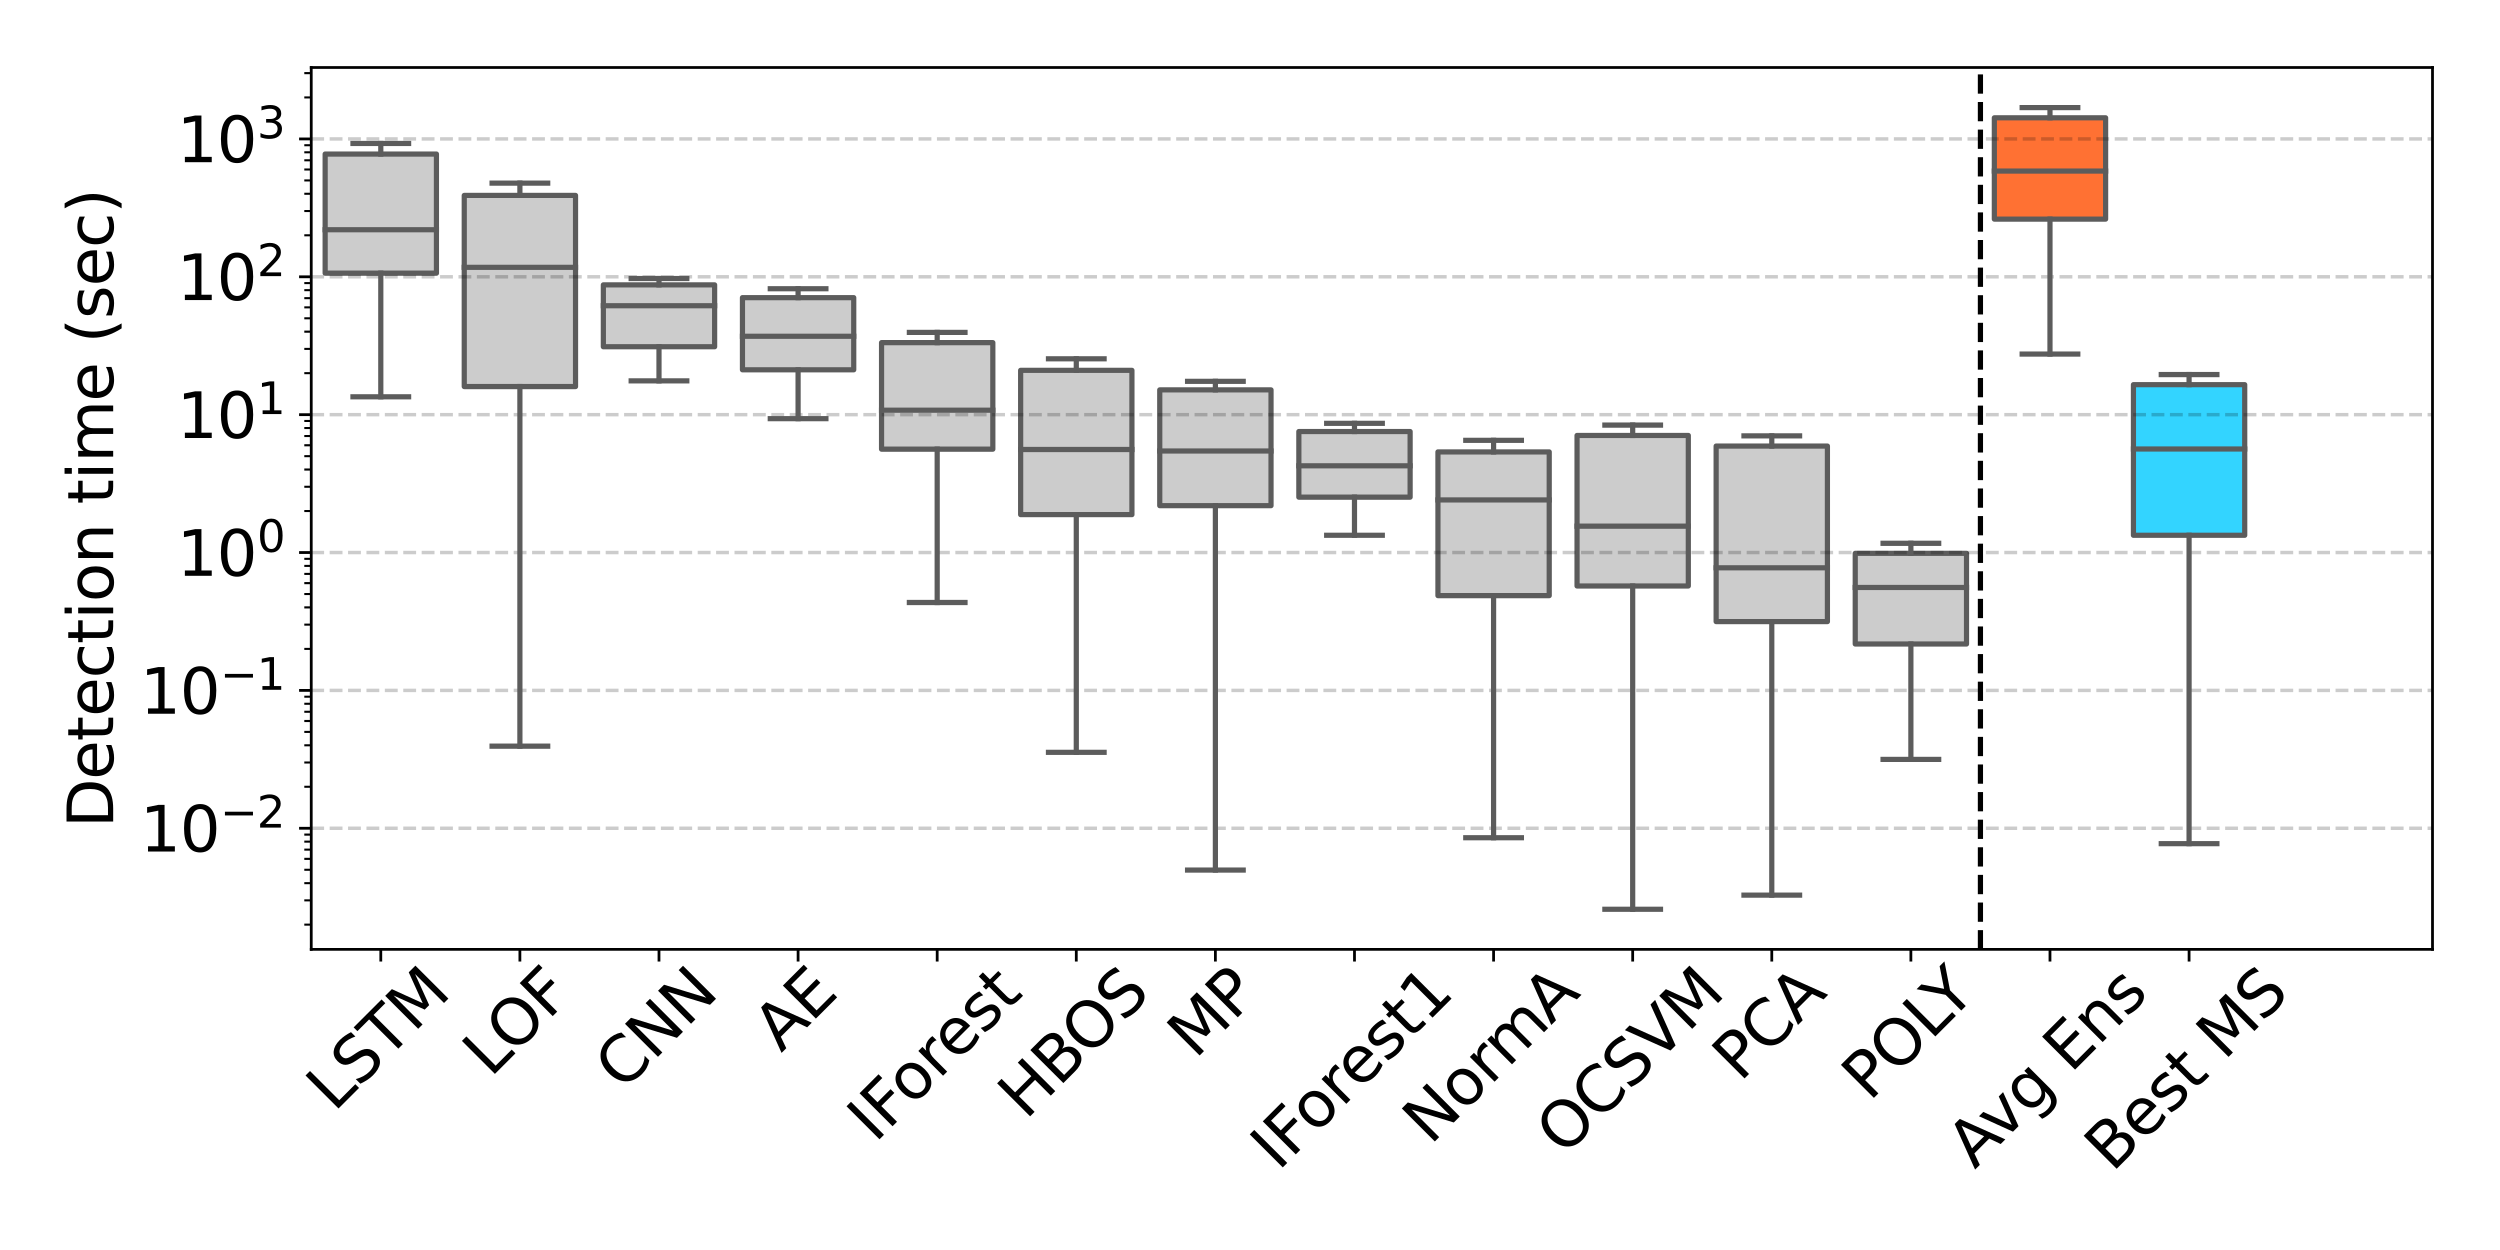 <?xml version="1.0" encoding="utf-8" standalone="no"?>
<!DOCTYPE svg PUBLIC "-//W3C//DTD SVG 1.1//EN"
  "http://www.w3.org/Graphics/SVG/1.1/DTD/svg11.dtd">
<svg xmlns:xlink="http://www.w3.org/1999/xlink" width="720pt" height="360pt" viewBox="0 0 720 360" xmlns="http://www.w3.org/2000/svg" version="1.1">
 <defs>
  <style type="text/css">*{stroke-linejoin: round; stroke-linecap: butt}</style>
 </defs>
 <g id="figure_1">
  <g id="patch_1">
   <path d="M 0 360 
L 720 360 
L 720 0 
L 0 0 
z
" style="fill: #ffffff"/>
  </g>
  <g id="axes_1">
   <g id="patch_2">
    <path d="M 89.638 273.42 
L 700.56 273.42 
L 700.56 19.44 
L 89.638 19.44 
z
" style="fill: #ffffff"/>
   </g>
   <g id="patch_3">
    <path d="M 93.644 78.672 
L 125.693 78.672 
L 125.693 44.367 
L 93.644 44.367 
L 93.644 78.672 
z
" clip-path="url(#pb5c69519ce)" style="fill: #cccccc; stroke: #5c5c5c; stroke-width: 1.5; stroke-linejoin: miter"/>
   </g>
   <g id="patch_4">
    <path d="M 133.705 111.331 
L 165.753 111.331 
L 165.753 56.283 
L 133.705 56.283 
L 133.705 111.331 
z
" clip-path="url(#pb5c69519ce)" style="fill: #cccccc; stroke: #5c5c5c; stroke-width: 1.5; stroke-linejoin: miter"/>
   </g>
   <g id="patch_5">
    <path d="M 173.765 99.865 
L 205.813 99.865 
L 205.813 82.044 
L 173.765 82.044 
L 173.765 99.865 
z
" clip-path="url(#pb5c69519ce)" style="fill: #cccccc; stroke: #5c5c5c; stroke-width: 1.5; stroke-linejoin: miter"/>
   </g>
   <g id="patch_6">
    <path d="M 213.826 106.5 
L 245.874 106.5 
L 245.874 85.723 
L 213.826 85.723 
L 213.826 106.5 
z
" clip-path="url(#pb5c69519ce)" style="fill: #cccccc; stroke: #5c5c5c; stroke-width: 1.5; stroke-linejoin: miter"/>
   </g>
   <g id="patch_7">
    <path d="M 253.886 129.362 
L 285.934 129.362 
L 285.934 98.678 
L 253.886 98.678 
L 253.886 129.362 
z
" clip-path="url(#pb5c69519ce)" style="fill: #cccccc; stroke: #5c5c5c; stroke-width: 1.5; stroke-linejoin: miter"/>
   </g>
   <g id="patch_8">
    <path d="M 293.946 148.212 
L 325.995 148.212 
L 325.995 106.66 
L 293.946 106.66 
L 293.946 148.212 
z
" clip-path="url(#pb5c69519ce)" style="fill: #cccccc; stroke: #5c5c5c; stroke-width: 1.5; stroke-linejoin: miter"/>
   </g>
   <g id="patch_9">
    <path d="M 334.007 145.628 
L 366.055 145.628 
L 366.055 112.289 
L 334.007 112.289 
L 334.007 145.628 
z
" clip-path="url(#pb5c69519ce)" style="fill: #cccccc; stroke: #5c5c5c; stroke-width: 1.5; stroke-linejoin: miter"/>
   </g>
   <g id="patch_10">
    <path d="M 374.067 143.185 
L 406.116 143.185 
L 406.116 124.283 
L 374.067 124.283 
L 374.067 143.185 
z
" clip-path="url(#pb5c69519ce)" style="fill: #cccccc; stroke: #5c5c5c; stroke-width: 1.5; stroke-linejoin: miter"/>
   </g>
   <g id="patch_11">
    <path d="M 414.128 171.542 
L 446.176 171.542 
L 446.176 130.151 
L 414.128 130.151 
L 414.128 171.542 
z
" clip-path="url(#pb5c69519ce)" style="fill: #cccccc; stroke: #5c5c5c; stroke-width: 1.5; stroke-linejoin: miter"/>
   </g>
   <g id="patch_12">
    <path d="M 454.188 168.761 
L 486.237 168.761 
L 486.237 125.413 
L 454.188 125.413 
L 454.188 168.761 
z
" clip-path="url(#pb5c69519ce)" style="fill: #cccccc; stroke: #5c5c5c; stroke-width: 1.5; stroke-linejoin: miter"/>
   </g>
   <g id="patch_13">
    <path d="M 494.249 179.019 
L 526.297 179.019 
L 526.297 128.469 
L 494.249 128.469 
L 494.249 179.019 
z
" clip-path="url(#pb5c69519ce)" style="fill: #cccccc; stroke: #5c5c5c; stroke-width: 1.5; stroke-linejoin: miter"/>
   </g>
   <g id="patch_14">
    <path d="M 534.309 185.47 
L 566.357 185.47 
L 566.357 159.361 
L 534.309 159.361 
L 534.309 185.47 
z
" clip-path="url(#pb5c69519ce)" style="fill: #cccccc; stroke: #5c5c5c; stroke-width: 1.5; stroke-linejoin: miter"/>
   </g>
   <g id="patch_15">
    <path d="M 574.37 63.102 
L 606.418 63.102 
L 606.418 33.931 
L 574.37 33.931 
L 574.37 63.102 
z
" clip-path="url(#pb5c69519ce)" style="fill: #ff7133; stroke: #5c5c5c; stroke-width: 1.5; stroke-linejoin: miter"/>
   </g>
   <g id="patch_16">
    <path d="M 614.43 154.161 
L 646.478 154.161 
L 646.478 110.785 
L 614.43 110.785 
L 614.43 154.161 
z
" clip-path="url(#pb5c69519ce)" style="fill: #33d4ff; stroke: #5c5c5c; stroke-width: 1.5; stroke-linejoin: miter"/>
   </g>
   <g id="matplotlib.axis_1">
    <g id="xtick_1">
     <g id="line2d_1">
      <defs>
       <path id="m0dc5cdca23" d="M 0 0 
L 0 3.5 
" style="stroke: #000000; stroke-width: 0.8"/>
      </defs>
      <g>
       <use xlink:href="#m0dc5cdca23" x="109.668" y="273.42" style="stroke: #000000; stroke-width: 0.8"/>
      </g>
     </g>
     <g id="text_1">
      <!-- LSTM -->
      <g transform="translate(96.217 320.519) rotate(-45) scale(0.18 -0.18)">
       <defs>
        <path id="DejaVuSans-4c" d="M 628 4666 
L 1259 4666 
L 1259 531 
L 3531 531 
L 3531 0 
L 628 0 
L 628 4666 
z
" transform="scale(0.016)"/>
        <path id="DejaVuSans-53" d="M 3425 4513 
L 3425 3897 
Q 3066 4069 2747 4153 
Q 2428 4238 2131 4238 
Q 1616 4238 1336 4038 
Q 1056 3838 1056 3469 
Q 1056 3159 1242 3001 
Q 1428 2844 1947 2747 
L 2328 2669 
Q 3034 2534 3370 2195 
Q 3706 1856 3706 1288 
Q 3706 609 3251 259 
Q 2797 -91 1919 -91 
Q 1588 -91 1214 -16 
Q 841 59 441 206 
L 441 856 
Q 825 641 1194 531 
Q 1563 422 1919 422 
Q 2459 422 2753 634 
Q 3047 847 3047 1241 
Q 3047 1584 2836 1778 
Q 2625 1972 2144 2069 
L 1759 2144 
Q 1053 2284 737 2584 
Q 422 2884 422 3419 
Q 422 4038 858 4394 
Q 1294 4750 2059 4750 
Q 2388 4750 2728 4690 
Q 3069 4631 3425 4513 
z
" transform="scale(0.016)"/>
        <path id="DejaVuSans-54" d="M -19 4666 
L 3928 4666 
L 3928 4134 
L 2272 4134 
L 2272 0 
L 1638 0 
L 1638 4134 
L -19 4134 
L -19 4666 
z
" transform="scale(0.016)"/>
        <path id="DejaVuSans-4d" d="M 628 4666 
L 1569 4666 
L 2759 1491 
L 3956 4666 
L 4897 4666 
L 4897 0 
L 4281 0 
L 4281 4097 
L 3078 897 
L 2444 897 
L 1241 4097 
L 1241 0 
L 628 0 
L 628 4666 
z
" transform="scale(0.016)"/>
       </defs>
       <use xlink:href="#DejaVuSans-4c"/>
       <use xlink:href="#DejaVuSans-53" x="55.713"/>
       <use xlink:href="#DejaVuSans-54" x="119.189"/>
       <use xlink:href="#DejaVuSans-4d" x="180.273"/>
      </g>
     </g>
    </g>
    <g id="xtick_2">
     <g id="line2d_2">
      <g>
       <use xlink:href="#m0dc5cdca23" x="149.729" y="273.42" style="stroke: #000000; stroke-width: 0.8"/>
      </g>
     </g>
     <g id="text_2">
      <!-- LOF -->
      <g transform="translate(141.256 310.562) rotate(-45) scale(0.18 -0.18)">
       <defs>
        <path id="DejaVuSans-4f" d="M 2522 4238 
Q 1834 4238 1429 3725 
Q 1025 3213 1025 2328 
Q 1025 1447 1429 934 
Q 1834 422 2522 422 
Q 3209 422 3611 934 
Q 4013 1447 4013 2328 
Q 4013 3213 3611 3725 
Q 3209 4238 2522 4238 
z
M 2522 4750 
Q 3503 4750 4090 4092 
Q 4678 3434 4678 2328 
Q 4678 1225 4090 567 
Q 3503 -91 2522 -91 
Q 1538 -91 948 565 
Q 359 1222 359 2328 
Q 359 3434 948 4092 
Q 1538 4750 2522 4750 
z
" transform="scale(0.016)"/>
        <path id="DejaVuSans-46" d="M 628 4666 
L 3309 4666 
L 3309 4134 
L 1259 4134 
L 1259 2759 
L 3109 2759 
L 3109 2228 
L 1259 2228 
L 1259 0 
L 628 0 
L 628 4666 
z
" transform="scale(0.016)"/>
       </defs>
       <use xlink:href="#DejaVuSans-4c"/>
       <use xlink:href="#DejaVuSans-4f" x="52.088"/>
       <use xlink:href="#DejaVuSans-46" x="130.799"/>
      </g>
     </g>
    </g>
    <g id="xtick_3">
     <g id="line2d_3">
      <g>
       <use xlink:href="#m0dc5cdca23" x="189.789" y="273.42" style="stroke: #000000; stroke-width: 0.8"/>
      </g>
     </g>
     <g id="text_3">
      <!-- CNN -->
      <g transform="translate(179.335 314.523) rotate(-45) scale(0.18 -0.18)">
       <defs>
        <path id="DejaVuSans-43" d="M 4122 4306 
L 4122 3641 
Q 3803 3938 3442 4084 
Q 3081 4231 2675 4231 
Q 1875 4231 1450 3742 
Q 1025 3253 1025 2328 
Q 1025 1406 1450 917 
Q 1875 428 2675 428 
Q 3081 428 3442 575 
Q 3803 722 4122 1019 
L 4122 359 
Q 3791 134 3420 21 
Q 3050 -91 2638 -91 
Q 1578 -91 968 557 
Q 359 1206 359 2328 
Q 359 3453 968 4101 
Q 1578 4750 2638 4750 
Q 3056 4750 3426 4639 
Q 3797 4528 4122 4306 
z
" transform="scale(0.016)"/>
        <path id="DejaVuSans-4e" d="M 628 4666 
L 1478 4666 
L 3547 763 
L 3547 4666 
L 4159 4666 
L 4159 0 
L 3309 0 
L 1241 3903 
L 1241 0 
L 628 0 
L 628 4666 
z
" transform="scale(0.016)"/>
       </defs>
       <use xlink:href="#DejaVuSans-43"/>
       <use xlink:href="#DejaVuSans-4e" x="69.824"/>
       <use xlink:href="#DejaVuSans-4e" x="144.629"/>
      </g>
     </g>
    </g>
    <g id="xtick_4">
     <g id="line2d_4">
      <g>
       <use xlink:href="#m0dc5cdca23" x="229.85" y="273.42" style="stroke: #000000; stroke-width: 0.8"/>
      </g>
     </g>
     <g id="text_4">
      <!-- AE -->
      <g transform="translate(224.987 303.341) rotate(-45) scale(0.18 -0.18)">
       <defs>
        <path id="DejaVuSans-41" d="M 2188 4044 
L 1331 1722 
L 3047 1722 
L 2188 4044 
z
M 1831 4666 
L 2547 4666 
L 4325 0 
L 3669 0 
L 3244 1197 
L 1141 1197 
L 716 0 
L 50 0 
L 1831 4666 
z
" transform="scale(0.016)"/>
        <path id="DejaVuSans-45" d="M 628 4666 
L 3578 4666 
L 3578 4134 
L 1259 4134 
L 1259 2753 
L 3481 2753 
L 3481 2222 
L 1259 2222 
L 1259 531 
L 3634 531 
L 3634 0 
L 628 0 
L 628 4666 
z
" transform="scale(0.016)"/>
       </defs>
       <use xlink:href="#DejaVuSans-41"/>
       <use xlink:href="#DejaVuSans-45" x="68.408"/>
      </g>
     </g>
    </g>
    <g id="xtick_5">
     <g id="line2d_5">
      <g>
       <use xlink:href="#m0dc5cdca23" x="269.91" y="273.42" style="stroke: #000000; stroke-width: 0.8"/>
      </g>
     </g>
     <g id="text_5">
      <!-- IForest -->
      <g transform="translate(252.022 329.391) rotate(-45) scale(0.18 -0.18)">
       <defs>
        <path id="DejaVuSans-49" d="M 628 4666 
L 1259 4666 
L 1259 0 
L 628 0 
L 628 4666 
z
" transform="scale(0.016)"/>
        <path id="DejaVuSans-6f" d="M 1959 3097 
Q 1497 3097 1228 2736 
Q 959 2375 959 1747 
Q 959 1119 1226 758 
Q 1494 397 1959 397 
Q 2419 397 2687 759 
Q 2956 1122 2956 1747 
Q 2956 2369 2687 2733 
Q 2419 3097 1959 3097 
z
M 1959 3584 
Q 2709 3584 3137 3096 
Q 3566 2609 3566 1747 
Q 3566 888 3137 398 
Q 2709 -91 1959 -91 
Q 1206 -91 779 398 
Q 353 888 353 1747 
Q 353 2609 779 3096 
Q 1206 3584 1959 3584 
z
" transform="scale(0.016)"/>
        <path id="DejaVuSans-72" d="M 2631 2963 
Q 2534 3019 2420 3045 
Q 2306 3072 2169 3072 
Q 1681 3072 1420 2755 
Q 1159 2438 1159 1844 
L 1159 0 
L 581 0 
L 581 3500 
L 1159 3500 
L 1159 2956 
Q 1341 3275 1631 3429 
Q 1922 3584 2338 3584 
Q 2397 3584 2469 3576 
Q 2541 3569 2628 3553 
L 2631 2963 
z
" transform="scale(0.016)"/>
        <path id="DejaVuSans-65" d="M 3597 1894 
L 3597 1613 
L 953 1613 
Q 991 1019 1311 708 
Q 1631 397 2203 397 
Q 2534 397 2845 478 
Q 3156 559 3463 722 
L 3463 178 
Q 3153 47 2828 -22 
Q 2503 -91 2169 -91 
Q 1331 -91 842 396 
Q 353 884 353 1716 
Q 353 2575 817 3079 
Q 1281 3584 2069 3584 
Q 2775 3584 3186 3129 
Q 3597 2675 3597 1894 
z
M 3022 2063 
Q 3016 2534 2758 2815 
Q 2500 3097 2075 3097 
Q 1594 3097 1305 2825 
Q 1016 2553 972 2059 
L 3022 2063 
z
" transform="scale(0.016)"/>
        <path id="DejaVuSans-73" d="M 2834 3397 
L 2834 2853 
Q 2591 2978 2328 3040 
Q 2066 3103 1784 3103 
Q 1356 3103 1142 2972 
Q 928 2841 928 2578 
Q 928 2378 1081 2264 
Q 1234 2150 1697 2047 
L 1894 2003 
Q 2506 1872 2764 1633 
Q 3022 1394 3022 966 
Q 3022 478 2636 193 
Q 2250 -91 1575 -91 
Q 1294 -91 989 -36 
Q 684 19 347 128 
L 347 722 
Q 666 556 975 473 
Q 1284 391 1588 391 
Q 1994 391 2212 530 
Q 2431 669 2431 922 
Q 2431 1156 2273 1281 
Q 2116 1406 1581 1522 
L 1381 1569 
Q 847 1681 609 1914 
Q 372 2147 372 2553 
Q 372 3047 722 3315 
Q 1072 3584 1716 3584 
Q 2034 3584 2315 3537 
Q 2597 3491 2834 3397 
z
" transform="scale(0.016)"/>
        <path id="DejaVuSans-74" d="M 1172 4494 
L 1172 3500 
L 2356 3500 
L 2356 3053 
L 1172 3053 
L 1172 1153 
Q 1172 725 1289 603 
Q 1406 481 1766 481 
L 2356 481 
L 2356 0 
L 1766 0 
Q 1100 0 847 248 
Q 594 497 594 1153 
L 594 3053 
L 172 3053 
L 172 3500 
L 594 3500 
L 594 4494 
L 1172 4494 
z
" transform="scale(0.016)"/>
       </defs>
       <use xlink:href="#DejaVuSans-49"/>
       <use xlink:href="#DejaVuSans-46" x="29.492"/>
       <use xlink:href="#DejaVuSans-6f" x="83.387"/>
       <use xlink:href="#DejaVuSans-72" x="144.568"/>
       <use xlink:href="#DejaVuSans-65" x="183.432"/>
       <use xlink:href="#DejaVuSans-73" x="244.955"/>
       <use xlink:href="#DejaVuSans-74" x="297.055"/>
      </g>
     </g>
    </g>
    <g id="xtick_6">
     <g id="line2d_6">
      <g>
       <use xlink:href="#m0dc5cdca23" x="309.971" y="273.42" style="stroke: #000000; stroke-width: 0.8"/>
      </g>
     </g>
     <g id="text_6">
      <!-- HBOS -->
      <g transform="translate(295.392 322.773) rotate(-45) scale(0.18 -0.18)">
       <defs>
        <path id="DejaVuSans-48" d="M 628 4666 
L 1259 4666 
L 1259 2753 
L 3553 2753 
L 3553 4666 
L 4184 4666 
L 4184 0 
L 3553 0 
L 3553 2222 
L 1259 2222 
L 1259 0 
L 628 0 
L 628 4666 
z
" transform="scale(0.016)"/>
        <path id="DejaVuSans-42" d="M 1259 2228 
L 1259 519 
L 2272 519 
Q 2781 519 3026 730 
Q 3272 941 3272 1375 
Q 3272 1813 3026 2020 
Q 2781 2228 2272 2228 
L 1259 2228 
z
M 1259 4147 
L 1259 2741 
L 2194 2741 
Q 2656 2741 2882 2914 
Q 3109 3088 3109 3444 
Q 3109 3797 2882 3972 
Q 2656 4147 2194 4147 
L 1259 4147 
z
M 628 4666 
L 2241 4666 
Q 2963 4666 3353 4366 
Q 3744 4066 3744 3513 
Q 3744 3084 3544 2831 
Q 3344 2578 2956 2516 
Q 3422 2416 3680 2098 
Q 3938 1781 3938 1306 
Q 3938 681 3513 340 
Q 3088 0 2303 0 
L 628 0 
L 628 4666 
z
" transform="scale(0.016)"/>
       </defs>
       <use xlink:href="#DejaVuSans-48"/>
       <use xlink:href="#DejaVuSans-42" x="75.195"/>
       <use xlink:href="#DejaVuSans-4f" x="142.049"/>
       <use xlink:href="#DejaVuSans-53" x="220.76"/>
      </g>
     </g>
    </g>
    <g id="xtick_7">
     <g id="line2d_7">
      <g>
       <use xlink:href="#m0dc5cdca23" x="350.031" y="273.42" style="stroke: #000000; stroke-width: 0.8"/>
      </g>
     </g>
     <g id="text_7">
      <!-- MP -->
      <g transform="translate(344.215 305.248) rotate(-45) scale(0.18 -0.18)">
       <defs>
        <path id="DejaVuSans-50" d="M 1259 4147 
L 1259 2394 
L 2053 2394 
Q 2494 2394 2734 2622 
Q 2975 2850 2975 3272 
Q 2975 3691 2734 3919 
Q 2494 4147 2053 4147 
L 1259 4147 
z
M 628 4666 
L 2053 4666 
Q 2838 4666 3239 4311 
Q 3641 3956 3641 3272 
Q 3641 2581 3239 2228 
Q 2838 1875 2053 1875 
L 1259 1875 
L 1259 0 
L 628 0 
L 628 4666 
z
" transform="scale(0.016)"/>
       </defs>
       <use xlink:href="#DejaVuSans-4d"/>
       <use xlink:href="#DejaVuSans-50" x="86.279"/>
      </g>
     </g>
    </g>
    <g id="xtick_8">
     <g id="line2d_8">
      <g>
       <use xlink:href="#m0dc5cdca23" x="390.092" y="273.42" style="stroke: #000000; stroke-width: 0.8"/>
      </g>
     </g>
     <g id="text_8">
      <!-- IForest1 -->
      <g transform="translate(368.155 337.489) rotate(-45) scale(0.18 -0.18)">
       <defs>
        <path id="DejaVuSans-31" d="M 794 531 
L 1825 531 
L 1825 4091 
L 703 3866 
L 703 4441 
L 1819 4666 
L 2450 4666 
L 2450 531 
L 3481 531 
L 3481 0 
L 794 0 
L 794 531 
z
" transform="scale(0.016)"/>
       </defs>
       <use xlink:href="#DejaVuSans-49"/>
       <use xlink:href="#DejaVuSans-46" x="29.492"/>
       <use xlink:href="#DejaVuSans-6f" x="83.387"/>
       <use xlink:href="#DejaVuSans-72" x="144.568"/>
       <use xlink:href="#DejaVuSans-65" x="183.432"/>
       <use xlink:href="#DejaVuSans-73" x="244.955"/>
       <use xlink:href="#DejaVuSans-74" x="297.055"/>
       <use xlink:href="#DejaVuSans-31" x="336.264"/>
      </g>
     </g>
    </g>
    <g id="xtick_9">
     <g id="line2d_9">
      <g>
       <use xlink:href="#m0dc5cdca23" x="430.152" y="273.42" style="stroke: #000000; stroke-width: 0.8"/>
      </g>
     </g>
     <g id="text_9">
      <!-- NormA -->
      <g transform="translate(411.952 330.016) rotate(-45) scale(0.18 -0.18)">
       <defs>
        <path id="DejaVuSans-6d" d="M 3328 2828 
Q 3544 3216 3844 3400 
Q 4144 3584 4550 3584 
Q 5097 3584 5394 3201 
Q 5691 2819 5691 2113 
L 5691 0 
L 5113 0 
L 5113 2094 
Q 5113 2597 4934 2840 
Q 4756 3084 4391 3084 
Q 3944 3084 3684 2787 
Q 3425 2491 3425 1978 
L 3425 0 
L 2847 0 
L 2847 2094 
Q 2847 2600 2669 2842 
Q 2491 3084 2119 3084 
Q 1678 3084 1418 2786 
Q 1159 2488 1159 1978 
L 1159 0 
L 581 0 
L 581 3500 
L 1159 3500 
L 1159 2956 
Q 1356 3278 1631 3431 
Q 1906 3584 2284 3584 
Q 2666 3584 2933 3390 
Q 3200 3197 3328 2828 
z
" transform="scale(0.016)"/>
       </defs>
       <use xlink:href="#DejaVuSans-4e"/>
       <use xlink:href="#DejaVuSans-6f" x="74.805"/>
       <use xlink:href="#DejaVuSans-72" x="135.986"/>
       <use xlink:href="#DejaVuSans-6d" x="175.35"/>
       <use xlink:href="#DejaVuSans-41" x="272.762"/>
      </g>
     </g>
    </g>
    <g id="xtick_10">
     <g id="line2d_10">
      <g>
       <use xlink:href="#m0dc5cdca23" x="470.212" y="273.42" style="stroke: #000000; stroke-width: 0.8"/>
      </g>
     </g>
     <g id="text_10">
      <!-- OCSVM -->
      <g transform="translate(450.387 333.267) rotate(-45) scale(0.18 -0.18)">
       <defs>
        <path id="DejaVuSans-56" d="M 1831 0 
L 50 4666 
L 709 4666 
L 2188 738 
L 3669 4666 
L 4325 4666 
L 2547 0 
L 1831 0 
z
" transform="scale(0.016)"/>
       </defs>
       <use xlink:href="#DejaVuSans-4f"/>
       <use xlink:href="#DejaVuSans-43" x="78.711"/>
       <use xlink:href="#DejaVuSans-53" x="148.535"/>
       <use xlink:href="#DejaVuSans-56" x="212.012"/>
       <use xlink:href="#DejaVuSans-4d" x="280.42"/>
      </g>
     </g>
    </g>
    <g id="xtick_11">
     <g id="line2d_11">
      <g>
       <use xlink:href="#m0dc5cdca23" x="510.273" y="273.42" style="stroke: #000000; stroke-width: 0.8"/>
      </g>
     </g>
     <g id="text_11">
      <!-- PCA -->
      <g transform="translate(501.151 311.861) rotate(-45) scale(0.18 -0.18)">
       <use xlink:href="#DejaVuSans-50"/>
       <use xlink:href="#DejaVuSans-43" x="60.303"/>
       <use xlink:href="#DejaVuSans-41" x="130.127"/>
      </g>
     </g>
    </g>
    <g id="xtick_12">
     <g id="line2d_12">
      <g>
       <use xlink:href="#m0dc5cdca23" x="550.333" y="273.42" style="stroke: #000000; stroke-width: 0.8"/>
      </g>
     </g>
     <g id="text_12">
      <!-- POLY -->
      <g transform="translate(538.409 317.465) rotate(-45) scale(0.18 -0.18)">
       <defs>
        <path id="DejaVuSans-59" d="M -13 4666 
L 666 4666 
L 1959 2747 
L 3244 4666 
L 3922 4666 
L 2272 2222 
L 2272 0 
L 1638 0 
L 1638 2222 
L -13 4666 
z
" transform="scale(0.016)"/>
       </defs>
       <use xlink:href="#DejaVuSans-50"/>
       <use xlink:href="#DejaVuSans-4f" x="60.303"/>
       <use xlink:href="#DejaVuSans-4c" x="139.014"/>
       <use xlink:href="#DejaVuSans-59" x="181.477"/>
      </g>
     </g>
    </g>
    <g id="xtick_13">
     <g id="line2d_13">
      <g>
       <use xlink:href="#m0dc5cdca23" x="590.394" y="273.42" style="stroke: #000000; stroke-width: 0.8"/>
      </g>
     </g>
     <g id="text_13">
      <!-- Avg Ens -->
      <g transform="translate(568.727 336.948) rotate(-45) scale(0.18 -0.18)">
       <defs>
        <path id="DejaVuSans-76" d="M 191 3500 
L 800 3500 
L 1894 563 
L 2988 3500 
L 3597 3500 
L 2284 0 
L 1503 0 
L 191 3500 
z
" transform="scale(0.016)"/>
        <path id="DejaVuSans-67" d="M 2906 1791 
Q 2906 2416 2648 2759 
Q 2391 3103 1925 3103 
Q 1463 3103 1205 2759 
Q 947 2416 947 1791 
Q 947 1169 1205 825 
Q 1463 481 1925 481 
Q 2391 481 2648 825 
Q 2906 1169 2906 1791 
z
M 3481 434 
Q 3481 -459 3084 -895 
Q 2688 -1331 1869 -1331 
Q 1566 -1331 1297 -1286 
Q 1028 -1241 775 -1147 
L 775 -588 
Q 1028 -725 1275 -790 
Q 1522 -856 1778 -856 
Q 2344 -856 2625 -561 
Q 2906 -266 2906 331 
L 2906 616 
Q 2728 306 2450 153 
Q 2172 0 1784 0 
Q 1141 0 747 490 
Q 353 981 353 1791 
Q 353 2603 747 3093 
Q 1141 3584 1784 3584 
Q 2172 3584 2450 3431 
Q 2728 3278 2906 2969 
L 2906 3500 
L 3481 3500 
L 3481 434 
z
" transform="scale(0.016)"/>
        <path id="DejaVuSans-20" transform="scale(0.016)"/>
        <path id="DejaVuSans-6e" d="M 3513 2113 
L 3513 0 
L 2938 0 
L 2938 2094 
Q 2938 2591 2744 2837 
Q 2550 3084 2163 3084 
Q 1697 3084 1428 2787 
Q 1159 2491 1159 1978 
L 1159 0 
L 581 0 
L 581 3500 
L 1159 3500 
L 1159 2956 
Q 1366 3272 1645 3428 
Q 1925 3584 2291 3584 
Q 2894 3584 3203 3211 
Q 3513 2838 3513 2113 
z
" transform="scale(0.016)"/>
       </defs>
       <use xlink:href="#DejaVuSans-41"/>
       <use xlink:href="#DejaVuSans-76" x="62.533"/>
       <use xlink:href="#DejaVuSans-67" x="121.713"/>
       <use xlink:href="#DejaVuSans-20" x="185.189"/>
       <use xlink:href="#DejaVuSans-45" x="216.977"/>
       <use xlink:href="#DejaVuSans-6e" x="280.16"/>
       <use xlink:href="#DejaVuSans-73" x="343.539"/>
      </g>
     </g>
    </g>
    <g id="xtick_14">
     <g id="line2d_14">
      <g>
       <use xlink:href="#m0dc5cdca23" x="630.454" y="273.42" style="stroke: #000000; stroke-width: 0.8"/>
      </g>
     </g>
     <g id="text_14">
      <!-- Best MS -->
      <g transform="translate(608.321 337.883) rotate(-45) scale(0.18 -0.18)">
       <use xlink:href="#DejaVuSans-42"/>
       <use xlink:href="#DejaVuSans-65" x="68.604"/>
       <use xlink:href="#DejaVuSans-73" x="130.127"/>
       <use xlink:href="#DejaVuSans-74" x="182.227"/>
       <use xlink:href="#DejaVuSans-20" x="221.436"/>
       <use xlink:href="#DejaVuSans-4d" x="253.223"/>
       <use xlink:href="#DejaVuSans-53" x="339.502"/>
      </g>
     </g>
    </g>
   </g>
   <g id="matplotlib.axis_2">
    <g id="ytick_1">
     <g id="line2d_15">
      <path d="M 89.638 238.546 
L 700.56 238.546 
" clip-path="url(#pb5c69519ce)" style="fill: none; stroke-dasharray: 3.7,1.6; stroke-dashoffset: 0; stroke: #000000; stroke-opacity: 0.2"/>
     </g>
     <g id="line2d_16">
      <defs>
       <path id="m8ca028a912" d="M 0 0 
L -3.5 0 
" style="stroke: #000000; stroke-width: 0.8"/>
      </defs>
      <g>
       <use xlink:href="#m8ca028a912" x="89.638" y="238.546" style="stroke: #000000; stroke-width: 0.8"/>
      </g>
     </g>
     <g id="text_15">
      <!-- $\mathdefault{10^{-2}}$ -->
      <g transform="translate(40.338 245.384) scale(0.18 -0.18)">
       <defs>
        <path id="DejaVuSans-30" d="M 2034 4250 
Q 1547 4250 1301 3770 
Q 1056 3291 1056 2328 
Q 1056 1369 1301 889 
Q 1547 409 2034 409 
Q 2525 409 2770 889 
Q 3016 1369 3016 2328 
Q 3016 3291 2770 3770 
Q 2525 4250 2034 4250 
z
M 2034 4750 
Q 2819 4750 3233 4129 
Q 3647 3509 3647 2328 
Q 3647 1150 3233 529 
Q 2819 -91 2034 -91 
Q 1250 -91 836 529 
Q 422 1150 422 2328 
Q 422 3509 836 4129 
Q 1250 4750 2034 4750 
z
" transform="scale(0.016)"/>
        <path id="DejaVuSans-2212" d="M 678 2272 
L 4684 2272 
L 4684 1741 
L 678 1741 
L 678 2272 
z
" transform="scale(0.016)"/>
        <path id="DejaVuSans-32" d="M 1228 531 
L 3431 531 
L 3431 0 
L 469 0 
L 469 531 
Q 828 903 1448 1529 
Q 2069 2156 2228 2338 
Q 2531 2678 2651 2914 
Q 2772 3150 2772 3378 
Q 2772 3750 2511 3984 
Q 2250 4219 1831 4219 
Q 1534 4219 1204 4116 
Q 875 4013 500 3803 
L 500 4441 
Q 881 4594 1212 4672 
Q 1544 4750 1819 4750 
Q 2544 4750 2975 4387 
Q 3406 4025 3406 3419 
Q 3406 3131 3298 2873 
Q 3191 2616 2906 2266 
Q 2828 2175 2409 1742 
Q 1991 1309 1228 531 
z
" transform="scale(0.016)"/>
       </defs>
       <use xlink:href="#DejaVuSans-31" transform="translate(0 0.766)"/>
       <use xlink:href="#DejaVuSans-30" transform="translate(63.623 0.766)"/>
       <use xlink:href="#DejaVuSans-2212" transform="translate(128.203 39.047) scale(0.7)"/>
       <use xlink:href="#DejaVuSans-32" transform="translate(186.855 39.047) scale(0.7)"/>
      </g>
     </g>
    </g>
    <g id="ytick_2">
     <g id="line2d_17">
      <path d="M 89.638 198.839 
L 700.56 198.839 
" clip-path="url(#pb5c69519ce)" style="fill: none; stroke-dasharray: 3.7,1.6; stroke-dashoffset: 0; stroke: #000000; stroke-opacity: 0.2"/>
     </g>
     <g id="line2d_18">
      <g>
       <use xlink:href="#m8ca028a912" x="89.638" y="198.839" style="stroke: #000000; stroke-width: 0.8"/>
      </g>
     </g>
     <g id="text_16">
      <!-- $\mathdefault{10^{-1}}$ -->
      <g transform="translate(40.338 205.677) scale(0.18 -0.18)">
       <use xlink:href="#DejaVuSans-31" transform="translate(0 0.684)"/>
       <use xlink:href="#DejaVuSans-30" transform="translate(63.623 0.684)"/>
       <use xlink:href="#DejaVuSans-2212" transform="translate(128.203 38.966) scale(0.7)"/>
       <use xlink:href="#DejaVuSans-31" transform="translate(186.855 38.966) scale(0.7)"/>
      </g>
     </g>
    </g>
    <g id="ytick_3">
     <g id="line2d_19">
      <path d="M 89.638 159.132 
L 700.56 159.132 
" clip-path="url(#pb5c69519ce)" style="fill: none; stroke-dasharray: 3.7,1.6; stroke-dashoffset: 0; stroke: #000000; stroke-opacity: 0.2"/>
     </g>
     <g id="line2d_20">
      <g>
       <use xlink:href="#m8ca028a912" x="89.638" y="159.132" style="stroke: #000000; stroke-width: 0.8"/>
      </g>
     </g>
     <g id="text_17">
      <!-- $\mathdefault{10^{0}}$ -->
      <g transform="translate(50.958 165.97) scale(0.18 -0.18)">
       <use xlink:href="#DejaVuSans-31" transform="translate(0 0.766)"/>
       <use xlink:href="#DejaVuSans-30" transform="translate(63.623 0.766)"/>
       <use xlink:href="#DejaVuSans-30" transform="translate(128.203 39.047) scale(0.7)"/>
      </g>
     </g>
    </g>
    <g id="ytick_4">
     <g id="line2d_21">
      <path d="M 89.638 119.425 
L 700.56 119.425 
" clip-path="url(#pb5c69519ce)" style="fill: none; stroke-dasharray: 3.7,1.6; stroke-dashoffset: 0; stroke: #000000; stroke-opacity: 0.2"/>
     </g>
     <g id="line2d_22">
      <g>
       <use xlink:href="#m8ca028a912" x="89.638" y="119.425" style="stroke: #000000; stroke-width: 0.8"/>
      </g>
     </g>
     <g id="text_18">
      <!-- $\mathdefault{10^{1}}$ -->
      <g transform="translate(50.958 126.263) scale(0.18 -0.18)">
       <use xlink:href="#DejaVuSans-31" transform="translate(0 0.684)"/>
       <use xlink:href="#DejaVuSans-30" transform="translate(63.623 0.684)"/>
       <use xlink:href="#DejaVuSans-31" transform="translate(128.203 38.966) scale(0.7)"/>
      </g>
     </g>
    </g>
    <g id="ytick_5">
     <g id="line2d_23">
      <path d="M 89.638 79.717 
L 700.56 79.717 
" clip-path="url(#pb5c69519ce)" style="fill: none; stroke-dasharray: 3.7,1.6; stroke-dashoffset: 0; stroke: #000000; stroke-opacity: 0.2"/>
     </g>
     <g id="line2d_24">
      <g>
       <use xlink:href="#m8ca028a912" x="89.638" y="79.717" style="stroke: #000000; stroke-width: 0.8"/>
      </g>
     </g>
     <g id="text_19">
      <!-- $\mathdefault{10^{2}}$ -->
      <g transform="translate(50.958 86.556) scale(0.18 -0.18)">
       <use xlink:href="#DejaVuSans-31" transform="translate(0 0.766)"/>
       <use xlink:href="#DejaVuSans-30" transform="translate(63.623 0.766)"/>
       <use xlink:href="#DejaVuSans-32" transform="translate(128.203 39.047) scale(0.7)"/>
      </g>
     </g>
    </g>
    <g id="ytick_6">
     <g id="line2d_25">
      <path d="M 89.638 40.01 
L 700.56 40.01 
" clip-path="url(#pb5c69519ce)" style="fill: none; stroke-dasharray: 3.7,1.6; stroke-dashoffset: 0; stroke: #000000; stroke-opacity: 0.2"/>
     </g>
     <g id="line2d_26">
      <g>
       <use xlink:href="#m8ca028a912" x="89.638" y="40.01" style="stroke: #000000; stroke-width: 0.8"/>
      </g>
     </g>
     <g id="text_20">
      <!-- $\mathdefault{10^{3}}$ -->
      <g transform="translate(50.958 46.849) scale(0.18 -0.18)">
       <defs>
        <path id="DejaVuSans-33" d="M 2597 2516 
Q 3050 2419 3304 2112 
Q 3559 1806 3559 1356 
Q 3559 666 3084 287 
Q 2609 -91 1734 -91 
Q 1441 -91 1130 -33 
Q 819 25 488 141 
L 488 750 
Q 750 597 1062 519 
Q 1375 441 1716 441 
Q 2309 441 2620 675 
Q 2931 909 2931 1356 
Q 2931 1769 2642 2001 
Q 2353 2234 1838 2234 
L 1294 2234 
L 1294 2753 
L 1863 2753 
Q 2328 2753 2575 2939 
Q 2822 3125 2822 3475 
Q 2822 3834 2567 4026 
Q 2313 4219 1838 4219 
Q 1578 4219 1281 4162 
Q 984 4106 628 3988 
L 628 4550 
Q 988 4650 1302 4700 
Q 1616 4750 1894 4750 
Q 2613 4750 3031 4423 
Q 3450 4097 3450 3541 
Q 3450 3153 3228 2886 
Q 3006 2619 2597 2516 
z
" transform="scale(0.016)"/>
       </defs>
       <use xlink:href="#DejaVuSans-31" transform="translate(0 0.766)"/>
       <use xlink:href="#DejaVuSans-30" transform="translate(63.623 0.766)"/>
       <use xlink:href="#DejaVuSans-33" transform="translate(128.203 39.047) scale(0.7)"/>
      </g>
     </g>
    </g>
    <g id="ytick_7">
     <g id="line2d_27">
      <defs>
       <path id="mca23ba6a58" d="M 0 0 
L -2 0 
" style="stroke: #000000; stroke-width: 0.6"/>
      </defs>
      <g>
       <use xlink:href="#mca23ba6a58" x="89.638" y="266.3" style="stroke: #000000; stroke-width: 0.6"/>
      </g>
     </g>
    </g>
    <g id="ytick_8">
     <g id="line2d_28">
      <g>
       <use xlink:href="#mca23ba6a58" x="89.638" y="259.308" style="stroke: #000000; stroke-width: 0.6"/>
      </g>
     </g>
    </g>
    <g id="ytick_9">
     <g id="line2d_29">
      <g>
       <use xlink:href="#mca23ba6a58" x="89.638" y="254.347" style="stroke: #000000; stroke-width: 0.6"/>
      </g>
     </g>
    </g>
    <g id="ytick_10">
     <g id="line2d_30">
      <g>
       <use xlink:href="#mca23ba6a58" x="89.638" y="250.499" style="stroke: #000000; stroke-width: 0.6"/>
      </g>
     </g>
    </g>
    <g id="ytick_11">
     <g id="line2d_31">
      <g>
       <use xlink:href="#mca23ba6a58" x="89.638" y="247.355" style="stroke: #000000; stroke-width: 0.6"/>
      </g>
     </g>
    </g>
    <g id="ytick_12">
     <g id="line2d_32">
      <g>
       <use xlink:href="#mca23ba6a58" x="89.638" y="244.697" style="stroke: #000000; stroke-width: 0.6"/>
      </g>
     </g>
    </g>
    <g id="ytick_13">
     <g id="line2d_33">
      <g>
       <use xlink:href="#mca23ba6a58" x="89.638" y="242.394" style="stroke: #000000; stroke-width: 0.6"/>
      </g>
     </g>
    </g>
    <g id="ytick_14">
     <g id="line2d_34">
      <g>
       <use xlink:href="#mca23ba6a58" x="89.638" y="240.363" style="stroke: #000000; stroke-width: 0.6"/>
      </g>
     </g>
    </g>
    <g id="ytick_15">
     <g id="line2d_35">
      <g>
       <use xlink:href="#mca23ba6a58" x="89.638" y="226.593" style="stroke: #000000; stroke-width: 0.6"/>
      </g>
     </g>
    </g>
    <g id="ytick_16">
     <g id="line2d_36">
      <g>
       <use xlink:href="#mca23ba6a58" x="89.638" y="219.601" style="stroke: #000000; stroke-width: 0.6"/>
      </g>
     </g>
    </g>
    <g id="ytick_17">
     <g id="line2d_37">
      <g>
       <use xlink:href="#mca23ba6a58" x="89.638" y="214.64" style="stroke: #000000; stroke-width: 0.6"/>
      </g>
     </g>
    </g>
    <g id="ytick_18">
     <g id="line2d_38">
      <g>
       <use xlink:href="#mca23ba6a58" x="89.638" y="210.792" style="stroke: #000000; stroke-width: 0.6"/>
      </g>
     </g>
    </g>
    <g id="ytick_19">
     <g id="line2d_39">
      <g>
       <use xlink:href="#mca23ba6a58" x="89.638" y="207.648" style="stroke: #000000; stroke-width: 0.6"/>
      </g>
     </g>
    </g>
    <g id="ytick_20">
     <g id="line2d_40">
      <g>
       <use xlink:href="#mca23ba6a58" x="89.638" y="204.989" style="stroke: #000000; stroke-width: 0.6"/>
      </g>
     </g>
    </g>
    <g id="ytick_21">
     <g id="line2d_41">
      <g>
       <use xlink:href="#mca23ba6a58" x="89.638" y="202.687" style="stroke: #000000; stroke-width: 0.6"/>
      </g>
     </g>
    </g>
    <g id="ytick_22">
     <g id="line2d_42">
      <g>
       <use xlink:href="#mca23ba6a58" x="89.638" y="200.656" style="stroke: #000000; stroke-width: 0.6"/>
      </g>
     </g>
    </g>
    <g id="ytick_23">
     <g id="line2d_43">
      <g>
       <use xlink:href="#mca23ba6a58" x="89.638" y="186.886" style="stroke: #000000; stroke-width: 0.6"/>
      </g>
     </g>
    </g>
    <g id="ytick_24">
     <g id="line2d_44">
      <g>
       <use xlink:href="#mca23ba6a58" x="89.638" y="179.894" style="stroke: #000000; stroke-width: 0.6"/>
      </g>
     </g>
    </g>
    <g id="ytick_25">
     <g id="line2d_45">
      <g>
       <use xlink:href="#mca23ba6a58" x="89.638" y="174.933" style="stroke: #000000; stroke-width: 0.6"/>
      </g>
     </g>
    </g>
    <g id="ytick_26">
     <g id="line2d_46">
      <g>
       <use xlink:href="#mca23ba6a58" x="89.638" y="171.085" style="stroke: #000000; stroke-width: 0.6"/>
      </g>
     </g>
    </g>
    <g id="ytick_27">
     <g id="line2d_47">
      <g>
       <use xlink:href="#mca23ba6a58" x="89.638" y="167.941" style="stroke: #000000; stroke-width: 0.6"/>
      </g>
     </g>
    </g>
    <g id="ytick_28">
     <g id="line2d_48">
      <g>
       <use xlink:href="#mca23ba6a58" x="89.638" y="165.282" style="stroke: #000000; stroke-width: 0.6"/>
      </g>
     </g>
    </g>
    <g id="ytick_29">
     <g id="line2d_49">
      <g>
       <use xlink:href="#mca23ba6a58" x="89.638" y="162.98" style="stroke: #000000; stroke-width: 0.6"/>
      </g>
     </g>
    </g>
    <g id="ytick_30">
     <g id="line2d_50">
      <g>
       <use xlink:href="#mca23ba6a58" x="89.638" y="160.949" style="stroke: #000000; stroke-width: 0.6"/>
      </g>
     </g>
    </g>
    <g id="ytick_31">
     <g id="line2d_51">
      <g>
       <use xlink:href="#mca23ba6a58" x="89.638" y="147.179" style="stroke: #000000; stroke-width: 0.6"/>
      </g>
     </g>
    </g>
    <g id="ytick_32">
     <g id="line2d_52">
      <g>
       <use xlink:href="#mca23ba6a58" x="89.638" y="140.187" style="stroke: #000000; stroke-width: 0.6"/>
      </g>
     </g>
    </g>
    <g id="ytick_33">
     <g id="line2d_53">
      <g>
       <use xlink:href="#mca23ba6a58" x="89.638" y="135.226" style="stroke: #000000; stroke-width: 0.6"/>
      </g>
     </g>
    </g>
    <g id="ytick_34">
     <g id="line2d_54">
      <g>
       <use xlink:href="#mca23ba6a58" x="89.638" y="131.378" style="stroke: #000000; stroke-width: 0.6"/>
      </g>
     </g>
    </g>
    <g id="ytick_35">
     <g id="line2d_55">
      <g>
       <use xlink:href="#mca23ba6a58" x="89.638" y="128.234" style="stroke: #000000; stroke-width: 0.6"/>
      </g>
     </g>
    </g>
    <g id="ytick_36">
     <g id="line2d_56">
      <g>
       <use xlink:href="#mca23ba6a58" x="89.638" y="125.575" style="stroke: #000000; stroke-width: 0.6"/>
      </g>
     </g>
    </g>
    <g id="ytick_37">
     <g id="line2d_57">
      <g>
       <use xlink:href="#mca23ba6a58" x="89.638" y="123.273" style="stroke: #000000; stroke-width: 0.6"/>
      </g>
     </g>
    </g>
    <g id="ytick_38">
     <g id="line2d_58">
      <g>
       <use xlink:href="#mca23ba6a58" x="89.638" y="121.241" style="stroke: #000000; stroke-width: 0.6"/>
      </g>
     </g>
    </g>
    <g id="ytick_39">
     <g id="line2d_59">
      <g>
       <use xlink:href="#mca23ba6a58" x="89.638" y="107.472" style="stroke: #000000; stroke-width: 0.6"/>
      </g>
     </g>
    </g>
    <g id="ytick_40">
     <g id="line2d_60">
      <g>
       <use xlink:href="#mca23ba6a58" x="89.638" y="100.479" style="stroke: #000000; stroke-width: 0.6"/>
      </g>
     </g>
    </g>
    <g id="ytick_41">
     <g id="line2d_61">
      <g>
       <use xlink:href="#mca23ba6a58" x="89.638" y="95.519" style="stroke: #000000; stroke-width: 0.6"/>
      </g>
     </g>
    </g>
    <g id="ytick_42">
     <g id="line2d_62">
      <g>
       <use xlink:href="#mca23ba6a58" x="89.638" y="91.67" style="stroke: #000000; stroke-width: 0.6"/>
      </g>
     </g>
    </g>
    <g id="ytick_43">
     <g id="line2d_63">
      <g>
       <use xlink:href="#mca23ba6a58" x="89.638" y="88.526" style="stroke: #000000; stroke-width: 0.6"/>
      </g>
     </g>
    </g>
    <g id="ytick_44">
     <g id="line2d_64">
      <g>
       <use xlink:href="#mca23ba6a58" x="89.638" y="85.868" style="stroke: #000000; stroke-width: 0.6"/>
      </g>
     </g>
    </g>
    <g id="ytick_45">
     <g id="line2d_65">
      <g>
       <use xlink:href="#mca23ba6a58" x="89.638" y="83.565" style="stroke: #000000; stroke-width: 0.6"/>
      </g>
     </g>
    </g>
    <g id="ytick_46">
     <g id="line2d_66">
      <g>
       <use xlink:href="#mca23ba6a58" x="89.638" y="81.534" style="stroke: #000000; stroke-width: 0.6"/>
      </g>
     </g>
    </g>
    <g id="ytick_47">
     <g id="line2d_67">
      <g>
       <use xlink:href="#mca23ba6a58" x="89.638" y="67.764" style="stroke: #000000; stroke-width: 0.6"/>
      </g>
     </g>
    </g>
    <g id="ytick_48">
     <g id="line2d_68">
      <g>
       <use xlink:href="#mca23ba6a58" x="89.638" y="60.772" style="stroke: #000000; stroke-width: 0.6"/>
      </g>
     </g>
    </g>
    <g id="ytick_49">
     <g id="line2d_69">
      <g>
       <use xlink:href="#mca23ba6a58" x="89.638" y="55.811" style="stroke: #000000; stroke-width: 0.6"/>
      </g>
     </g>
    </g>
    <g id="ytick_50">
     <g id="line2d_70">
      <g>
       <use xlink:href="#mca23ba6a58" x="89.638" y="51.963" style="stroke: #000000; stroke-width: 0.6"/>
      </g>
     </g>
    </g>
    <g id="ytick_51">
     <g id="line2d_71">
      <g>
       <use xlink:href="#mca23ba6a58" x="89.638" y="48.819" style="stroke: #000000; stroke-width: 0.6"/>
      </g>
     </g>
    </g>
    <g id="ytick_52">
     <g id="line2d_72">
      <g>
       <use xlink:href="#mca23ba6a58" x="89.638" y="46.161" style="stroke: #000000; stroke-width: 0.6"/>
      </g>
     </g>
    </g>
    <g id="ytick_53">
     <g id="line2d_73">
      <g>
       <use xlink:href="#mca23ba6a58" x="89.638" y="43.858" style="stroke: #000000; stroke-width: 0.6"/>
      </g>
     </g>
    </g>
    <g id="ytick_54">
     <g id="line2d_74">
      <g>
       <use xlink:href="#mca23ba6a58" x="89.638" y="41.827" style="stroke: #000000; stroke-width: 0.6"/>
      </g>
     </g>
    </g>
    <g id="ytick_55">
     <g id="line2d_75">
      <g>
       <use xlink:href="#mca23ba6a58" x="89.638" y="28.057" style="stroke: #000000; stroke-width: 0.6"/>
      </g>
     </g>
    </g>
    <g id="ytick_56">
     <g id="line2d_76">
      <g>
       <use xlink:href="#mca23ba6a58" x="89.638" y="21.065" style="stroke: #000000; stroke-width: 0.6"/>
      </g>
     </g>
    </g>
    <g id="text_21">
     <!-- Detection time (sec) -->
     <g transform="translate(32.595 238.403) rotate(-90) scale(0.18 -0.18)">
      <defs>
       <path id="DejaVuSans-44" d="M 1259 4147 
L 1259 519 
L 2022 519 
Q 2988 519 3436 956 
Q 3884 1394 3884 2338 
Q 3884 3275 3436 3711 
Q 2988 4147 2022 4147 
L 1259 4147 
z
M 628 4666 
L 1925 4666 
Q 3281 4666 3915 4102 
Q 4550 3538 4550 2338 
Q 4550 1131 3912 565 
Q 3275 0 1925 0 
L 628 0 
L 628 4666 
z
" transform="scale(0.016)"/>
       <path id="DejaVuSans-63" d="M 3122 3366 
L 3122 2828 
Q 2878 2963 2633 3030 
Q 2388 3097 2138 3097 
Q 1578 3097 1268 2742 
Q 959 2388 959 1747 
Q 959 1106 1268 751 
Q 1578 397 2138 397 
Q 2388 397 2633 464 
Q 2878 531 3122 666 
L 3122 134 
Q 2881 22 2623 -34 
Q 2366 -91 2075 -91 
Q 1284 -91 818 406 
Q 353 903 353 1747 
Q 353 2603 823 3093 
Q 1294 3584 2113 3584 
Q 2378 3584 2631 3529 
Q 2884 3475 3122 3366 
z
" transform="scale(0.016)"/>
       <path id="DejaVuSans-69" d="M 603 3500 
L 1178 3500 
L 1178 0 
L 603 0 
L 603 3500 
z
M 603 4863 
L 1178 4863 
L 1178 4134 
L 603 4134 
L 603 4863 
z
" transform="scale(0.016)"/>
       <path id="DejaVuSans-28" d="M 1984 4856 
Q 1566 4138 1362 3434 
Q 1159 2731 1159 2009 
Q 1159 1288 1364 580 
Q 1569 -128 1984 -844 
L 1484 -844 
Q 1016 -109 783 600 
Q 550 1309 550 2009 
Q 550 2706 781 3412 
Q 1013 4119 1484 4856 
L 1984 4856 
z
" transform="scale(0.016)"/>
       <path id="DejaVuSans-29" d="M 513 4856 
L 1013 4856 
Q 1481 4119 1714 3412 
Q 1947 2706 1947 2009 
Q 1947 1309 1714 600 
Q 1481 -109 1013 -844 
L 513 -844 
Q 928 -128 1133 580 
Q 1338 1288 1338 2009 
Q 1338 2731 1133 3434 
Q 928 4138 513 4856 
z
" transform="scale(0.016)"/>
      </defs>
      <use xlink:href="#DejaVuSans-44"/>
      <use xlink:href="#DejaVuSans-65" x="77.002"/>
      <use xlink:href="#DejaVuSans-74" x="138.525"/>
      <use xlink:href="#DejaVuSans-65" x="177.734"/>
      <use xlink:href="#DejaVuSans-63" x="239.258"/>
      <use xlink:href="#DejaVuSans-74" x="294.238"/>
      <use xlink:href="#DejaVuSans-69" x="333.447"/>
      <use xlink:href="#DejaVuSans-6f" x="361.23"/>
      <use xlink:href="#DejaVuSans-6e" x="422.412"/>
      <use xlink:href="#DejaVuSans-20" x="485.791"/>
      <use xlink:href="#DejaVuSans-74" x="517.578"/>
      <use xlink:href="#DejaVuSans-69" x="556.787"/>
      <use xlink:href="#DejaVuSans-6d" x="584.57"/>
      <use xlink:href="#DejaVuSans-65" x="681.982"/>
      <use xlink:href="#DejaVuSans-20" x="743.506"/>
      <use xlink:href="#DejaVuSans-28" x="775.293"/>
      <use xlink:href="#DejaVuSans-73" x="814.307"/>
      <use xlink:href="#DejaVuSans-65" x="866.406"/>
      <use xlink:href="#DejaVuSans-63" x="927.93"/>
      <use xlink:href="#DejaVuSans-29" x="982.91"/>
     </g>
    </g>
   </g>
   <g id="line2d_77">
    <path d="M 109.668 78.672 
L 109.668 114.285 
" clip-path="url(#pb5c69519ce)" style="fill: none; stroke: #5c5c5c; stroke-width: 1.5; stroke-linecap: square"/>
   </g>
   <g id="line2d_78">
    <path d="M 109.668 44.367 
L 109.668 41.319 
" clip-path="url(#pb5c69519ce)" style="fill: none; stroke: #5c5c5c; stroke-width: 1.5; stroke-linecap: square"/>
   </g>
   <g id="line2d_79">
    <path d="M 101.656 114.285 
L 117.68 114.285 
" clip-path="url(#pb5c69519ce)" style="fill: none; stroke: #5c5c5c; stroke-width: 1.5; stroke-linecap: square"/>
   </g>
   <g id="line2d_80">
    <path d="M 101.656 41.319 
L 117.68 41.319 
" clip-path="url(#pb5c69519ce)" style="fill: none; stroke: #5c5c5c; stroke-width: 1.5; stroke-linecap: square"/>
   </g>
   <g id="line2d_81">
    <path d="M 149.729 111.331 
L 149.729 214.896 
" clip-path="url(#pb5c69519ce)" style="fill: none; stroke: #5c5c5c; stroke-width: 1.5; stroke-linecap: square"/>
   </g>
   <g id="line2d_82">
    <path d="M 149.729 56.283 
L 149.729 52.741 
" clip-path="url(#pb5c69519ce)" style="fill: none; stroke: #5c5c5c; stroke-width: 1.5; stroke-linecap: square"/>
   </g>
   <g id="line2d_83">
    <path d="M 141.717 214.896 
L 157.741 214.896 
" clip-path="url(#pb5c69519ce)" style="fill: none; stroke: #5c5c5c; stroke-width: 1.5; stroke-linecap: square"/>
   </g>
   <g id="line2d_84">
    <path d="M 141.717 52.741 
L 157.741 52.741 
" clip-path="url(#pb5c69519ce)" style="fill: none; stroke: #5c5c5c; stroke-width: 1.5; stroke-linecap: square"/>
   </g>
   <g id="line2d_85">
    <path d="M 189.789 99.865 
L 189.789 109.691 
" clip-path="url(#pb5c69519ce)" style="fill: none; stroke: #5c5c5c; stroke-width: 1.5; stroke-linecap: square"/>
   </g>
   <g id="line2d_86">
    <path d="M 189.789 82.044 
L 189.789 80.212 
" clip-path="url(#pb5c69519ce)" style="fill: none; stroke: #5c5c5c; stroke-width: 1.5; stroke-linecap: square"/>
   </g>
   <g id="line2d_87">
    <path d="M 181.777 109.691 
L 197.801 109.691 
" clip-path="url(#pb5c69519ce)" style="fill: none; stroke: #5c5c5c; stroke-width: 1.5; stroke-linecap: square"/>
   </g>
   <g id="line2d_88">
    <path d="M 181.777 80.212 
L 197.801 80.212 
" clip-path="url(#pb5c69519ce)" style="fill: none; stroke: #5c5c5c; stroke-width: 1.5; stroke-linecap: square"/>
   </g>
   <g id="line2d_89">
    <path d="M 229.85 106.5 
L 229.85 120.575 
" clip-path="url(#pb5c69519ce)" style="fill: none; stroke: #5c5c5c; stroke-width: 1.5; stroke-linecap: square"/>
   </g>
   <g id="line2d_90">
    <path d="M 229.85 85.723 
L 229.85 83.153 
" clip-path="url(#pb5c69519ce)" style="fill: none; stroke: #5c5c5c; stroke-width: 1.5; stroke-linecap: square"/>
   </g>
   <g id="line2d_91">
    <path d="M 221.838 120.575 
L 237.862 120.575 
" clip-path="url(#pb5c69519ce)" style="fill: none; stroke: #5c5c5c; stroke-width: 1.5; stroke-linecap: square"/>
   </g>
   <g id="line2d_92">
    <path d="M 221.838 83.153 
L 237.862 83.153 
" clip-path="url(#pb5c69519ce)" style="fill: none; stroke: #5c5c5c; stroke-width: 1.5; stroke-linecap: square"/>
   </g>
   <g id="line2d_93">
    <path d="M 269.91 129.362 
L 269.91 173.521 
" clip-path="url(#pb5c69519ce)" style="fill: none; stroke: #5c5c5c; stroke-width: 1.5; stroke-linecap: square"/>
   </g>
   <g id="line2d_94">
    <path d="M 269.91 98.678 
L 269.91 95.739 
" clip-path="url(#pb5c69519ce)" style="fill: none; stroke: #5c5c5c; stroke-width: 1.5; stroke-linecap: square"/>
   </g>
   <g id="line2d_95">
    <path d="M 261.898 173.521 
L 277.922 173.521 
" clip-path="url(#pb5c69519ce)" style="fill: none; stroke: #5c5c5c; stroke-width: 1.5; stroke-linecap: square"/>
   </g>
   <g id="line2d_96">
    <path d="M 261.898 95.739 
L 277.922 95.739 
" clip-path="url(#pb5c69519ce)" style="fill: none; stroke: #5c5c5c; stroke-width: 1.5; stroke-linecap: square"/>
   </g>
   <g id="line2d_97">
    <path d="M 309.971 148.212 
L 309.971 216.669 
" clip-path="url(#pb5c69519ce)" style="fill: none; stroke: #5c5c5c; stroke-width: 1.5; stroke-linecap: square"/>
   </g>
   <g id="line2d_98">
    <path d="M 309.971 106.66 
L 309.971 103.332 
" clip-path="url(#pb5c69519ce)" style="fill: none; stroke: #5c5c5c; stroke-width: 1.5; stroke-linecap: square"/>
   </g>
   <g id="line2d_99">
    <path d="M 301.959 216.669 
L 317.983 216.669 
" clip-path="url(#pb5c69519ce)" style="fill: none; stroke: #5c5c5c; stroke-width: 1.5; stroke-linecap: square"/>
   </g>
   <g id="line2d_100">
    <path d="M 301.959 103.332 
L 317.983 103.332 
" clip-path="url(#pb5c69519ce)" style="fill: none; stroke: #5c5c5c; stroke-width: 1.5; stroke-linecap: square"/>
   </g>
   <g id="line2d_101">
    <path d="M 350.031 145.628 
L 350.031 250.586 
" clip-path="url(#pb5c69519ce)" style="fill: none; stroke: #5c5c5c; stroke-width: 1.5; stroke-linecap: square"/>
   </g>
   <g id="line2d_102">
    <path d="M 350.031 112.289 
L 350.031 109.824 
" clip-path="url(#pb5c69519ce)" style="fill: none; stroke: #5c5c5c; stroke-width: 1.5; stroke-linecap: square"/>
   </g>
   <g id="line2d_103">
    <path d="M 342.019 250.586 
L 358.043 250.586 
" clip-path="url(#pb5c69519ce)" style="fill: none; stroke: #5c5c5c; stroke-width: 1.5; stroke-linecap: square"/>
   </g>
   <g id="line2d_104">
    <path d="M 342.019 109.824 
L 358.043 109.824 
" clip-path="url(#pb5c69519ce)" style="fill: none; stroke: #5c5c5c; stroke-width: 1.5; stroke-linecap: square"/>
   </g>
   <g id="line2d_105">
    <path d="M 390.092 143.185 
L 390.092 154.15 
" clip-path="url(#pb5c69519ce)" style="fill: none; stroke: #5c5c5c; stroke-width: 1.5; stroke-linecap: square"/>
   </g>
   <g id="line2d_106">
    <path d="M 390.092 124.283 
L 390.092 121.913 
" clip-path="url(#pb5c69519ce)" style="fill: none; stroke: #5c5c5c; stroke-width: 1.5; stroke-linecap: square"/>
   </g>
   <g id="line2d_107">
    <path d="M 382.079 154.15 
L 398.104 154.15 
" clip-path="url(#pb5c69519ce)" style="fill: none; stroke: #5c5c5c; stroke-width: 1.5; stroke-linecap: square"/>
   </g>
   <g id="line2d_108">
    <path d="M 382.079 121.913 
L 398.104 121.913 
" clip-path="url(#pb5c69519ce)" style="fill: none; stroke: #5c5c5c; stroke-width: 1.5; stroke-linecap: square"/>
   </g>
   <g id="line2d_109">
    <path d="M 430.152 171.542 
L 430.152 241.274 
" clip-path="url(#pb5c69519ce)" style="fill: none; stroke: #5c5c5c; stroke-width: 1.5; stroke-linecap: square"/>
   </g>
   <g id="line2d_110">
    <path d="M 430.152 130.151 
L 430.152 126.816 
" clip-path="url(#pb5c69519ce)" style="fill: none; stroke: #5c5c5c; stroke-width: 1.5; stroke-linecap: square"/>
   </g>
   <g id="line2d_111">
    <path d="M 422.14 241.274 
L 438.164 241.274 
" clip-path="url(#pb5c69519ce)" style="fill: none; stroke: #5c5c5c; stroke-width: 1.5; stroke-linecap: square"/>
   </g>
   <g id="line2d_112">
    <path d="M 422.14 126.816 
L 438.164 126.816 
" clip-path="url(#pb5c69519ce)" style="fill: none; stroke: #5c5c5c; stroke-width: 1.5; stroke-linecap: square"/>
   </g>
   <g id="line2d_113">
    <path d="M 470.212 168.761 
L 470.212 261.876 
" clip-path="url(#pb5c69519ce)" style="fill: none; stroke: #5c5c5c; stroke-width: 1.5; stroke-linecap: square"/>
   </g>
   <g id="line2d_114">
    <path d="M 470.212 125.413 
L 470.212 122.429 
" clip-path="url(#pb5c69519ce)" style="fill: none; stroke: #5c5c5c; stroke-width: 1.5; stroke-linecap: square"/>
   </g>
   <g id="line2d_115">
    <path d="M 462.2 261.876 
L 478.224 261.876 
" clip-path="url(#pb5c69519ce)" style="fill: none; stroke: #5c5c5c; stroke-width: 1.5; stroke-linecap: square"/>
   </g>
   <g id="line2d_116">
    <path d="M 462.2 122.429 
L 478.224 122.429 
" clip-path="url(#pb5c69519ce)" style="fill: none; stroke: #5c5c5c; stroke-width: 1.5; stroke-linecap: square"/>
   </g>
   <g id="line2d_117">
    <path d="M 510.273 179.019 
L 510.273 257.796 
" clip-path="url(#pb5c69519ce)" style="fill: none; stroke: #5c5c5c; stroke-width: 1.5; stroke-linecap: square"/>
   </g>
   <g id="line2d_118">
    <path d="M 510.273 128.469 
L 510.273 125.534 
" clip-path="url(#pb5c69519ce)" style="fill: none; stroke: #5c5c5c; stroke-width: 1.5; stroke-linecap: square"/>
   </g>
   <g id="line2d_119">
    <path d="M 502.261 257.796 
L 518.285 257.796 
" clip-path="url(#pb5c69519ce)" style="fill: none; stroke: #5c5c5c; stroke-width: 1.5; stroke-linecap: square"/>
   </g>
   <g id="line2d_120">
    <path d="M 502.261 125.534 
L 518.285 125.534 
" clip-path="url(#pb5c69519ce)" style="fill: none; stroke: #5c5c5c; stroke-width: 1.5; stroke-linecap: square"/>
   </g>
   <g id="line2d_121">
    <path d="M 550.333 185.47 
L 550.333 218.703 
" clip-path="url(#pb5c69519ce)" style="fill: none; stroke: #5c5c5c; stroke-width: 1.5; stroke-linecap: square"/>
   </g>
   <g id="line2d_122">
    <path d="M 550.333 159.361 
L 550.333 156.471 
" clip-path="url(#pb5c69519ce)" style="fill: none; stroke: #5c5c5c; stroke-width: 1.5; stroke-linecap: square"/>
   </g>
   <g id="line2d_123">
    <path d="M 542.321 218.703 
L 558.345 218.703 
" clip-path="url(#pb5c69519ce)" style="fill: none; stroke: #5c5c5c; stroke-width: 1.5; stroke-linecap: square"/>
   </g>
   <g id="line2d_124">
    <path d="M 542.321 156.471 
L 558.345 156.471 
" clip-path="url(#pb5c69519ce)" style="fill: none; stroke: #5c5c5c; stroke-width: 1.5; stroke-linecap: square"/>
   </g>
   <g id="line2d_125">
    <path d="M 590.394 63.102 
L 590.394 101.976 
" clip-path="url(#pb5c69519ce)" style="fill: none; stroke: #5c5c5c; stroke-width: 1.5; stroke-linecap: square"/>
   </g>
   <g id="line2d_126">
    <path d="M 590.394 33.931 
L 590.394 30.985 
" clip-path="url(#pb5c69519ce)" style="fill: none; stroke: #5c5c5c; stroke-width: 1.5; stroke-linecap: square"/>
   </g>
   <g id="line2d_127">
    <path d="M 582.382 101.976 
L 598.406 101.976 
" clip-path="url(#pb5c69519ce)" style="fill: none; stroke: #5c5c5c; stroke-width: 1.5; stroke-linecap: square"/>
   </g>
   <g id="line2d_128">
    <path d="M 582.382 30.985 
L 598.406 30.985 
" clip-path="url(#pb5c69519ce)" style="fill: none; stroke: #5c5c5c; stroke-width: 1.5; stroke-linecap: square"/>
   </g>
   <g id="line2d_129">
    <path d="M 630.454 154.161 
L 630.454 242.971 
" clip-path="url(#pb5c69519ce)" style="fill: none; stroke: #5c5c5c; stroke-width: 1.5; stroke-linecap: square"/>
   </g>
   <g id="line2d_130">
    <path d="M 630.454 110.785 
L 630.454 107.875 
" clip-path="url(#pb5c69519ce)" style="fill: none; stroke: #5c5c5c; stroke-width: 1.5; stroke-linecap: square"/>
   </g>
   <g id="line2d_131">
    <path d="M 622.442 242.971 
L 638.466 242.971 
" clip-path="url(#pb5c69519ce)" style="fill: none; stroke: #5c5c5c; stroke-width: 1.5; stroke-linecap: square"/>
   </g>
   <g id="line2d_132">
    <path d="M 622.442 107.875 
L 638.466 107.875 
" clip-path="url(#pb5c69519ce)" style="fill: none; stroke: #5c5c5c; stroke-width: 1.5; stroke-linecap: square"/>
   </g>
   <g id="line2d_133">
    <path d="M 570.364 273.42 
L 570.364 19.44 
" clip-path="url(#pb5c69519ce)" style="fill: none; stroke-dasharray: 5.55,2.4; stroke-dashoffset: 0; stroke: #000000; stroke-width: 1.5"/>
   </g>
   <g id="line2d_134">
    <path d="M 93.644 66.166 
L 125.693 66.166 
" clip-path="url(#pb5c69519ce)" style="fill: none; stroke: #5c5c5c; stroke-width: 1.5; stroke-linecap: square"/>
   </g>
   <g id="line2d_135">
    <path d="M 133.705 76.999 
L 165.753 76.999 
" clip-path="url(#pb5c69519ce)" style="fill: none; stroke: #5c5c5c; stroke-width: 1.5; stroke-linecap: square"/>
   </g>
   <g id="line2d_136">
    <path d="M 173.765 88.044 
L 205.813 88.044 
" clip-path="url(#pb5c69519ce)" style="fill: none; stroke: #5c5c5c; stroke-width: 1.5; stroke-linecap: square"/>
   </g>
   <g id="line2d_137">
    <path d="M 213.826 96.85 
L 245.874 96.85 
" clip-path="url(#pb5c69519ce)" style="fill: none; stroke: #5c5c5c; stroke-width: 1.5; stroke-linecap: square"/>
   </g>
   <g id="line2d_138">
    <path d="M 253.886 118.139 
L 285.934 118.139 
" clip-path="url(#pb5c69519ce)" style="fill: none; stroke: #5c5c5c; stroke-width: 1.5; stroke-linecap: square"/>
   </g>
   <g id="line2d_139">
    <path d="M 293.946 129.455 
L 325.995 129.455 
" clip-path="url(#pb5c69519ce)" style="fill: none; stroke: #5c5c5c; stroke-width: 1.5; stroke-linecap: square"/>
   </g>
   <g id="line2d_140">
    <path d="M 334.007 129.885 
L 366.055 129.885 
" clip-path="url(#pb5c69519ce)" style="fill: none; stroke: #5c5c5c; stroke-width: 1.5; stroke-linecap: square"/>
   </g>
   <g id="line2d_141">
    <path d="M 374.067 134.147 
L 406.116 134.147 
" clip-path="url(#pb5c69519ce)" style="fill: none; stroke: #5c5c5c; stroke-width: 1.5; stroke-linecap: square"/>
   </g>
   <g id="line2d_142">
    <path d="M 414.128 143.979 
L 446.176 143.979 
" clip-path="url(#pb5c69519ce)" style="fill: none; stroke: #5c5c5c; stroke-width: 1.5; stroke-linecap: square"/>
   </g>
   <g id="line2d_143">
    <path d="M 454.188 151.535 
L 486.237 151.535 
" clip-path="url(#pb5c69519ce)" style="fill: none; stroke: #5c5c5c; stroke-width: 1.5; stroke-linecap: square"/>
   </g>
   <g id="line2d_144">
    <path d="M 494.249 163.525 
L 526.297 163.525 
" clip-path="url(#pb5c69519ce)" style="fill: none; stroke: #5c5c5c; stroke-width: 1.5; stroke-linecap: square"/>
   </g>
   <g id="line2d_145">
    <path d="M 534.309 169.197 
L 566.357 169.197 
" clip-path="url(#pb5c69519ce)" style="fill: none; stroke: #5c5c5c; stroke-width: 1.5; stroke-linecap: square"/>
   </g>
   <g id="line2d_146">
    <path d="M 574.37 49.271 
L 606.418 49.271 
" clip-path="url(#pb5c69519ce)" style="fill: none; stroke: #5c5c5c; stroke-width: 1.5; stroke-linecap: square"/>
   </g>
   <g id="line2d_147">
    <path d="M 614.43 129.312 
L 646.478 129.312 
" clip-path="url(#pb5c69519ce)" style="fill: none; stroke: #5c5c5c; stroke-width: 1.5; stroke-linecap: square"/>
   </g>
   <g id="patch_17">
    <path d="M 89.638 273.42 
L 89.638 19.44 
" style="fill: none; stroke: #000000; stroke-width: 0.8; stroke-linejoin: miter; stroke-linecap: square"/>
   </g>
   <g id="patch_18">
    <path d="M 700.56 273.42 
L 700.56 19.44 
" style="fill: none; stroke: #000000; stroke-width: 0.8; stroke-linejoin: miter; stroke-linecap: square"/>
   </g>
   <g id="patch_19">
    <path d="M 89.638 273.42 
L 700.56 273.42 
" style="fill: none; stroke: #000000; stroke-width: 0.8; stroke-linejoin: miter; stroke-linecap: square"/>
   </g>
   <g id="patch_20">
    <path d="M 89.638 19.44 
L 700.56 19.44 
" style="fill: none; stroke: #000000; stroke-width: 0.8; stroke-linejoin: miter; stroke-linecap: square"/>
   </g>
  </g>
 </g>
 <defs>
  <clipPath id="pb5c69519ce">
   <rect x="89.638" y="19.44" width="610.922" height="253.98"/>
  </clipPath>
 </defs>
</svg>
